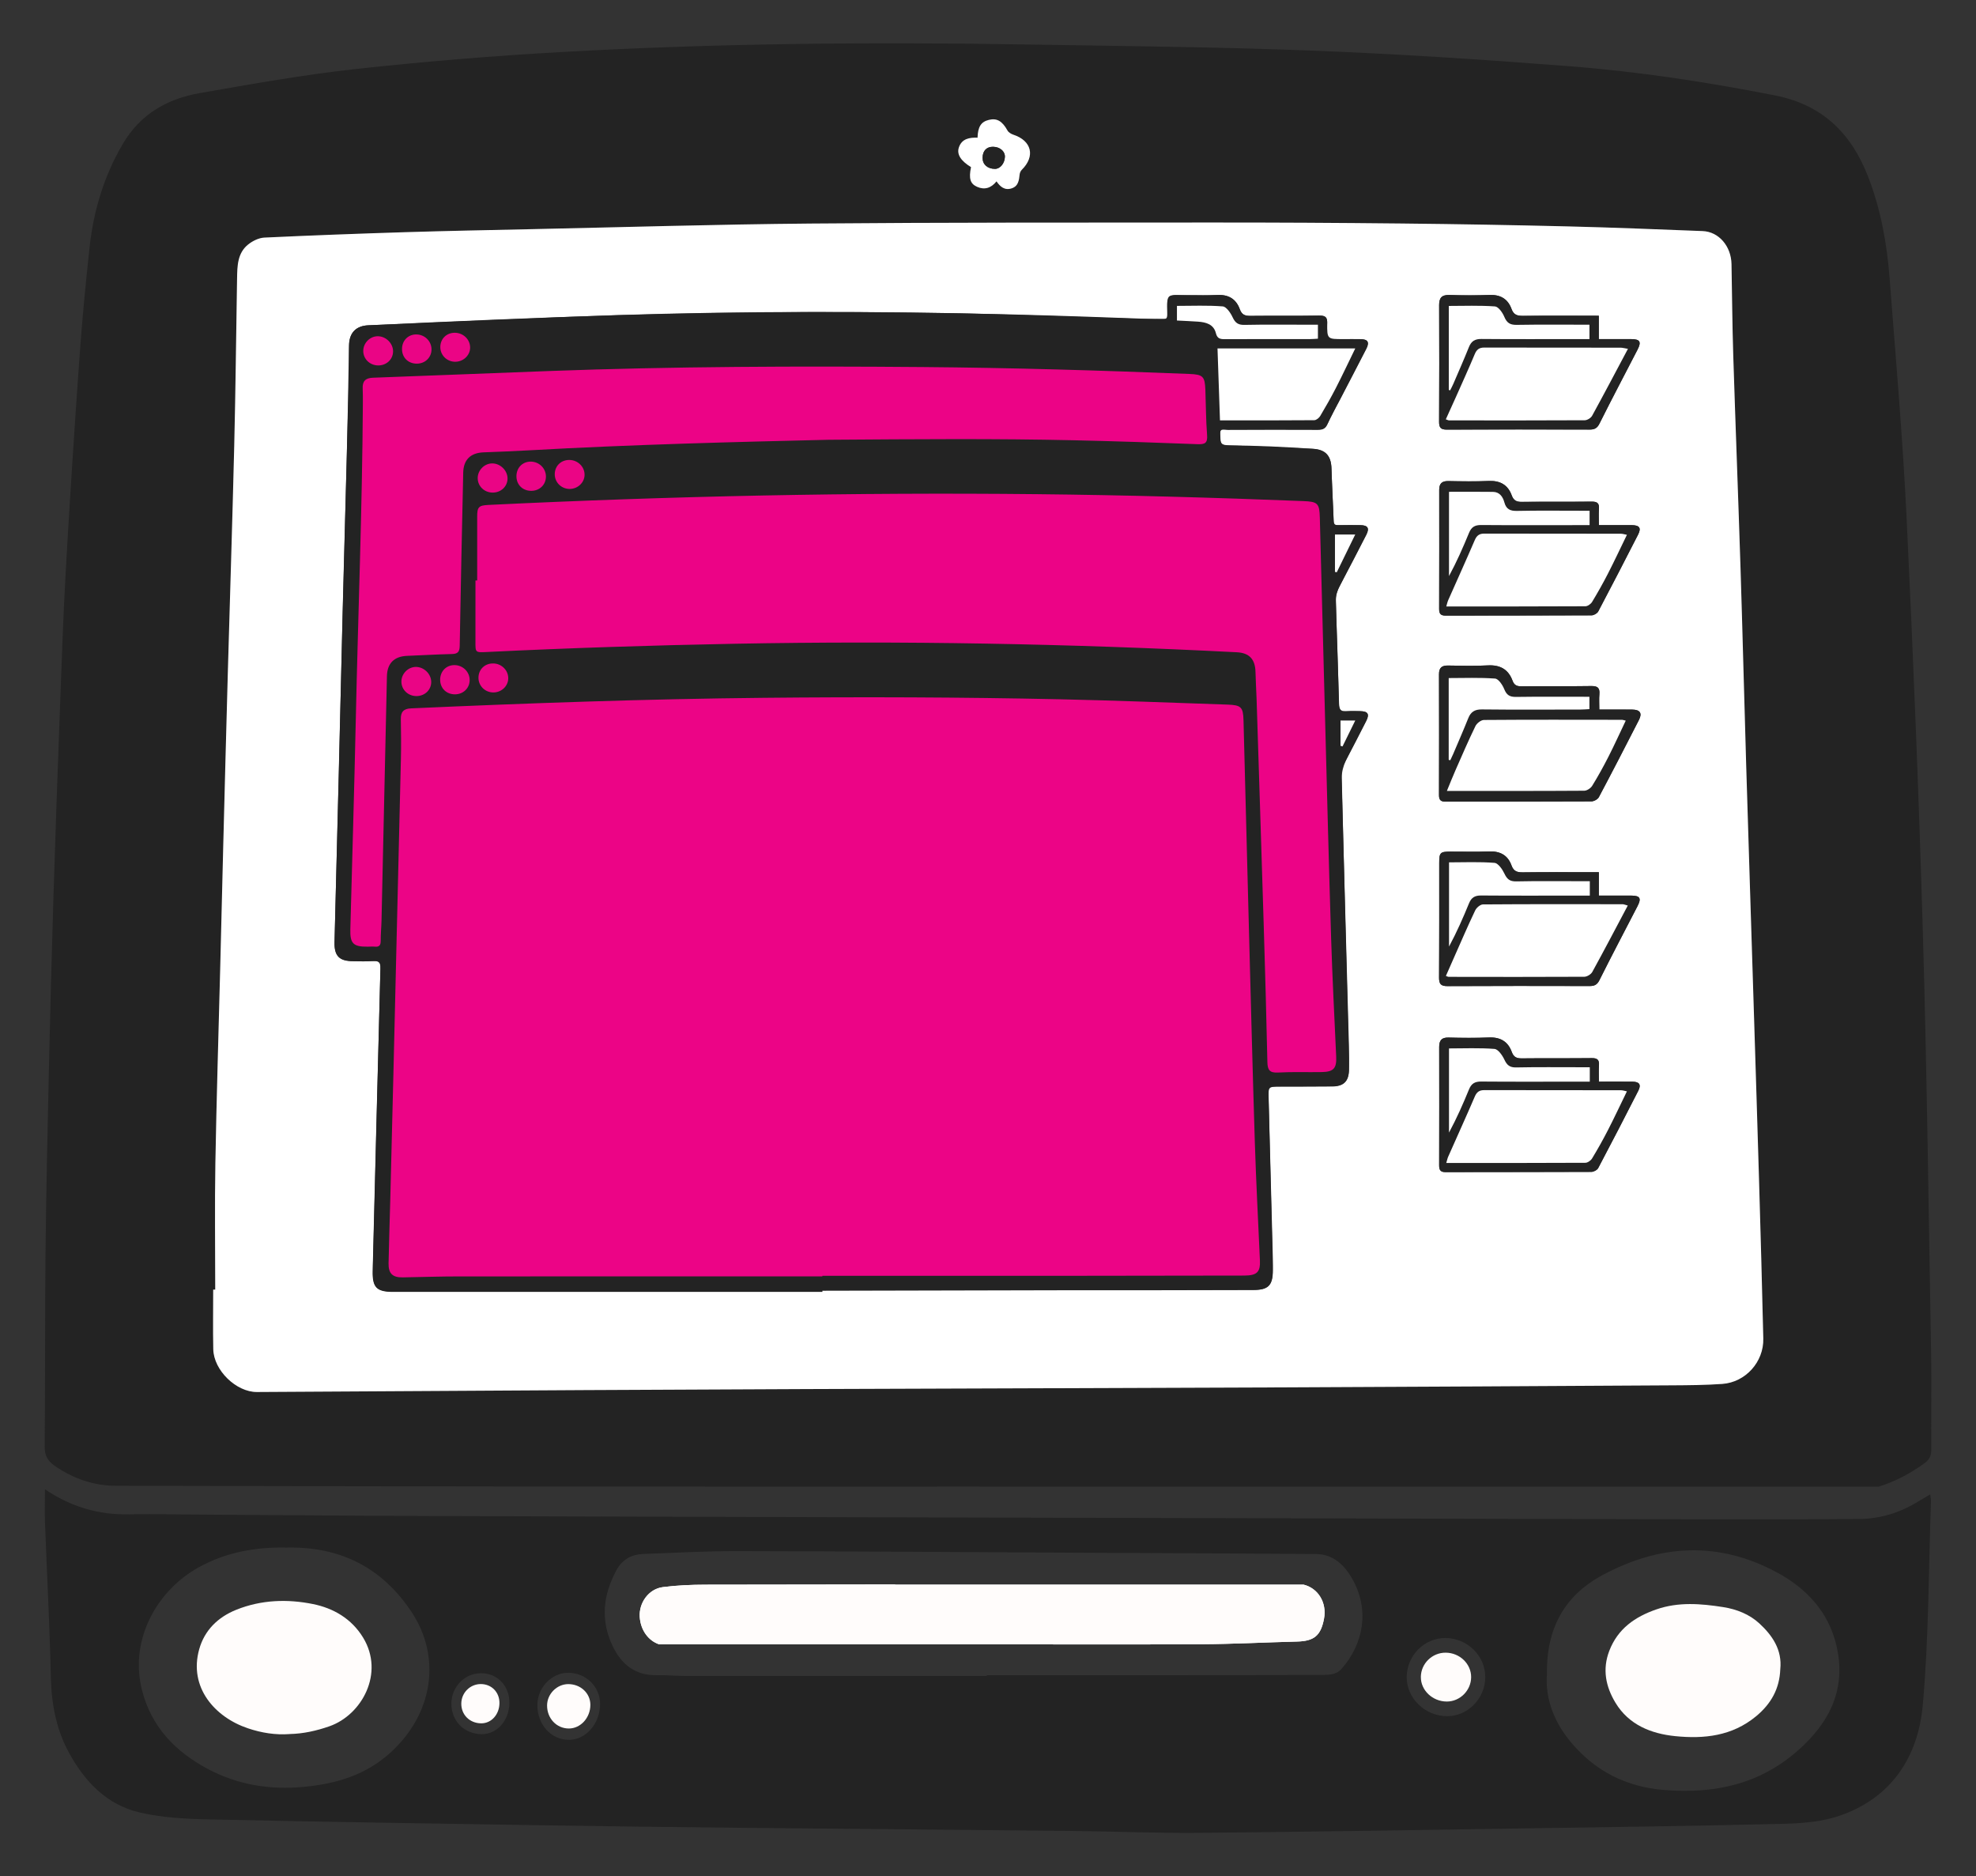<?xml version="1.0" encoding="UTF-8"?>
<svg id="Layer_1" data-name="Layer 1" xmlns="http://www.w3.org/2000/svg" version="1.1" viewBox="0 0 1243 1180">
  <rect x="0" y="0" width="1243" height="1180" fill="#333333" stroke="none"/>
  <defs>
    <style>
      .cls-1 {
        fill: #eb0585;
      }

      .cls-1, .cls-2, .cls-3, .cls-4, .cls-5, .cls-6, .cls-7, .cls-8 {
        stroke-width: 0px;
      }

      .cls-2 {
        fill: #ec0486;
      }

      .cls-3 {
        fill: #232323;
      }

      .cls-4 {
        fill: #232323;
      }

      .cls-5 {
        fill: #fffcfb;
      }

      .cls-6 {
        fill: #ec0386;
      }

      .cls-7 {
        fill: #fff;
      }

      .cls-8 {
        fill: #ea0585;
      }
    </style>
  </defs>
  <path class="cls-4" d="M1214.75,850.62c-1.54-87.46-2.59-174.94-5.13-262.38-2.54-87.42-6.07-174.83-10.26-262.19-2.42-50.4-6.83-100.71-10.7-151.03-1.68-21.79-5.51-43.15-13.47-63.76-10.66-27.59-28.92-45.41-58.68-51.26-42.87-8.43-86.01-15-129.51-18.37-53.96-4.18-108.01-7.72-162.09-9.82-59.75-2.31-119.58-2.83-179.38-3.84-97.64-1.65-195.27-.72-292.78,4.78-43.2,2.43-86.39,5.98-129.4,10.71-32.69,3.59-65.16,9.42-97.59,15.07-20.41,3.56-37.44,13.18-48.41,31.81-11.84,20.11-18.44,41.9-20.97,64.89-2.57,23.31-4.77,46.68-6.43,70.07-3.14,44.35-6.03,88.71-8.55,133.1-1.68,29.59-2.64,59.22-3.75,88.83-1.47,39.44-2.87,78.89-4.08,118.35-1.1,35.79-2.03,71.58-2.82,107.37-.86,38.63-1.73,77.26-2.13,115.89-.41,40.31-.14,80.63-.51,120.95-.05,5.59,1.93,9.05,6.18,12.01,11.65,8.11,24.49,12.61,38.72,12.64,97.14.2,194.28.4,291.42.49,83.96.08,167.91.02,251.87.02v.03c.07,0,.14-.01.22-.01h565.25c10.32-3.12,19.94-8.26,29.03-14.88,2.97-2.16,4.1-4.75,4.07-8.47-.15-20.33.25-40.66-.1-60.99ZM603.22,92.62c1.89-5.45,6.72-6.19,11.7-6.01.24-6.94,2.22-9.99,7.09-11.19,5.14-1.27,8.45.76,11.77,6.71.67,1.19,2.29,2.14,3.68,2.6,11.55,3.81,13.91,13.55,5.3,22.06-.71.7-1.24,1.86-1.35,2.86-.41,3.69-.78,7.4-4.98,8.8-4.4,1.48-7.26-.99-9.57-4.38-3.51,4.37-7.68,5.48-12.3,3.39-4.22-1.9-5.21-5.16-3.73-12.34-6.43-3.97-9.14-8.04-7.6-12.5ZM1083.38,870.39c-10.45.74-20.95.82-31.44.88-81.93.48-163.86.95-245.78,1.29-99.77.42-199.53.69-299.3,1.06-46.28.17-92.56.39-138.84.64-68.8.38-137.59.8-206.39,1.21-13.01.08-27.2-13.63-27.47-26.92-.25-12.49-.05-24.99-.05-37.48.43,0,.85,0,1.28,0,0-26.47-.37-52.95.09-79.42.71-40.62,1.99-81.24,3.02-121.86.65-25.81,1.26-51.62,1.92-77.42.93-36.13,1.86-72.27,2.87-108.4,1.33-47.95,2.9-95.9,4.06-143.85.85-34.97,1.18-69.95,1.78-104.92.14-7.88.19-16.04,7.05-21.49,2.79-2.21,6.65-4.1,10.12-4.27,29.59-1.39,59.21-2.49,88.82-3.41,25.96-.8,51.92-1.3,77.88-1.86,58.95-1.26,117.9-3.05,176.86-3.56,83.79-.73,167.59-.59,251.39-.64,40.16-.03,80.31.19,120.47.61,34.98.36,69.97.98,104.94,1.83,28.13.69,56.26,1.85,84.38,2.93,10.15.39,17.95,9.48,18.16,20.79.36,19.15.49,38.31,1.1,57.46,1.42,44.77,3.17,89.54,4.59,134.31,1.31,41.29,2.32,82.59,3.56,123.88,1.6,53.1,3.32,106.2,4.97,159.3,1.04,33.47,2.11,66.94,3.08,100.41.97,33.46,1.94,66.93,2.7,100.4.33,14.7-11.19,27.48-25.82,28.51Z"/>
  <path class="cls-4" d="M28.28,936.65c16.57,11.18,33.95,16.17,53.01,15.74,12.99-.29,25.99.05,38.99.13,50.65.32,101.29.77,151.94.94,118.77.41,237.54.69,356.32,1,143.91.37,287.82.74,431.72,1.05,36.47.08,72.93.13,109.4-.2,13-.12,25.26-3.85,36.45-10.67,2.52-1.54,5.09-3,8.09-4.77.21,1.79.52,3.07.48,4.33-1.52,42.78-1.33,85.72-5.17,128.29-2.96,32.85-20.09,58.76-53.13,69.74-11.43,3.8-24.2,4.57-36.41,4.86-55.8,1.34-111.62,2.07-167.43,2.92-65.97,1-131.95,2.12-197.93,2.71-26.8.24-53.62-.91-80.43-1.19-70.3-.73-140.59-1.29-210.89-2.01-39.31-.4-78.62-.87-117.93-1.49-71.62-1.14-143.25-2.23-214.87-3.78-14.22-.31-28.73-1.16-42.51-4.32-20.69-4.74-34.56-19.32-44.51-37.47-8.08-14.72-11.09-30.68-11.47-47.52-.74-32.45-2.47-64.87-3.69-97.31-.25-6.65-.04-13.31-.04-20.98ZM973.08,1053.28c-1.13,15.39,4.78,30.4,15.72,43.17,15.14,17.68,34.4,27.41,58.03,29.31,31.35,2.52,59.67-3.36,83.96-24.67,20.38-17.87,30.87-39.21,24.35-66.46-4.99-20.84-18.62-35.51-37.05-45.53-37.12-20.18-74.4-17.9-110.64,1.85-23.41,12.75-34.9,33.51-34.36,62.34ZM179.92,973.31c-18.71-.42-38.09,2.82-55.78,12.89-25.23,14.36-42.68,44.63-34.96,76.16,5.75,23.51,21.02,39.26,41.7,50.24,18.88,10.02,39.11,13.22,60.4,11.18,20-1.91,38.35-7.27,53.74-21,27.85-24.85,32.52-60.74,13.99-88.79-18.15-27.46-44.23-41.55-79.09-40.68ZM620.71,1054.05c0-.17,0-.33,0-.5,41.64,0,83.29.01,124.93,0,28.31-.01,56.63,0,84.94-.17,4.73-.03,9.77.29,13.42-3.89,13.54-15.51,17.71-36.55,6.89-56.09-4.92-8.89-12.02-15.94-23.05-16.04-49.45-.41-98.91-.57-148.37-.82-71.96-.37-143.91-.89-215.87-1.01-19.63-.03-39.26,1.07-58.89,1.79-7.48.27-13.29,3.45-17,10.31-8.35,15.45-10.05,31.29-2.44,47.38,5.52,11.67,14.35,18.92,28.13,18.55,5.65-.15,11.32.46,16.98.47,63.44.04,126.88.02,190.33.02ZM884.89,1054.63c-.14,13.41,11.51,24.7,25.5,24.71,12.98,0,23.86-11.15,23.92-24.53.06-13.39-11.21-24.51-24.95-24.63-13.3-.11-24.32,10.9-24.47,24.45ZM377.48,1071.79c.02-11.06-8.84-19.75-20.12-19.74-10.36.01-19.24,9.3-19.32,20.21-.09,12.33,8.61,21.96,19.83,21.96,10.69,0,19.57-10.17,19.6-22.43ZM320.43,1070.93c.1-10.66-7.54-18.62-17.87-18.6-10.2.02-18.42,8.36-18.61,18.87-.2,10.99,7.92,19.33,18.94,19.46,9.75.12,17.44-8.53,17.55-19.73Z"/>
  <path class="cls-7" d="M135.39,811.06c0-26.47-.37-52.95.09-79.42.71-40.62,1.99-81.24,3.02-121.86.65-25.81,1.26-51.62,1.92-77.42.93-36.13,1.86-72.27,2.87-108.4,1.34-47.95,2.9-95.9,4.06-143.85.85-34.97,1.18-69.95,1.78-104.92.14-7.88.19-16.04,7.05-21.49,2.79-2.21,6.65-4.1,10.12-4.27,29.59-1.39,59.21-2.49,88.82-3.41,25.95-.8,51.92-1.3,77.88-1.86,58.95-1.26,117.9-3.05,176.86-3.56,83.79-.73,167.59-.59,251.39-.64,40.16-.03,80.31.19,120.47.61,34.98.36,69.97.98,104.94,1.83,28.13.69,56.26,1.85,84.38,2.93,10.15.39,17.95,9.48,18.16,20.79.36,19.15.49,38.31,1.1,57.46,1.42,44.77,3.17,89.54,4.59,134.31,1.31,41.29,2.32,82.59,3.56,123.88,1.6,53.1,3.32,106.2,4.97,159.3,1.04,33.47,2.11,66.94,3.08,100.41.97,33.46,1.94,66.93,2.7,100.4.33,14.7-11.19,27.48-25.82,28.51-10.45.74-20.95.82-31.44.88-81.93.48-163.86.95-245.78,1.29-99.77.42-199.53.69-299.3,1.06-46.28.17-92.56.39-138.84.64-68.8.38-137.59.8-206.39,1.21-13.01.08-27.2-13.63-27.47-26.92-.25-12.49-.05-24.99-.05-37.48.43,0,.85,0,1.28,0ZM767.82,270.13c2.22,0,4.03,0,5.84,0,18.33,0,36.66-.07,54.99.04,3.19.02,5.01-.8,6.55-3.89,7.82-15.62,15.98-31.07,23.99-46.6,2.39-4.63,1.33-6.37-3.86-6.41-6.62-.05-13.25-.01-20.56-.01,0-3.48-.22-6.44.05-9.36.37-4.03-.92-5.52-5.22-5.44-14.33.26-28.66.02-42.99.19-3.44.04-5.48-.73-6.75-4.24-2.3-6.35-7.04-9.15-13.96-8.9-8.49.32-17,.28-25.49.03-4.7-.14-6.29,1.92-6.1,6.26.13,2.94.02,5.88.02,8.68-7.32,0-13.97.17-20.6-.03-39.64-1.17-79.26-2.87-118.91-3.56-78.81-1.38-157.61-.79-236.38,2.35-42.28,1.69-84.56,3.54-126.84,5.35-7.46.32-11.67,4.51-11.93,11.94-.17,4.99.05,10-.08,14.99-1.32,51.13-2.71,102.26-4,153.39-1.75,69.12-3.42,138.25-5.13,207.37-.22,8.89,2.9,12.08,11.8,12.11,5.59.02,11.17,0,17.03,0,0,2.17.03,3.49,0,4.81-1.55,62.13-3.08,124.25-4.68,186.38-.39,15.3,1.04,16.84,16.45,16.81,157.63-.37,315.27-.73,472.9-1.08,21.83-.05,43.66-.05,65.49-.13,7.91-.03,10.9-3.01,11.11-10.78.04-1.5.07-3,.04-4.5-.85-34.31-1.71-68.62-2.54-102.94-.08-3.1-.01-6.19-.01-9.47,2.1-.09,3.57-.21,5.04-.22,11.66-.04,23.33,0,34.99-.11,7.2-.07,10.26-3.22,10.47-10.39.05-1.66.09-3.33.04-5-1.55-59.46-3.16-118.92-4.55-178.39-.08-3.63.97-7.57,2.52-10.9,3.92-8.45,8.45-16.61,12.67-24.91,2.36-4.64,1.31-6.27-4.01-6.33-4.09-.04-8.17,0-12.28,0-.28-1.59-.52-2.39-.55-3.2-.73-22.48-1.53-44.96-2.03-67.44-.06-2.65,1.12-5.52,2.36-7.97,5.44-10.85,11.17-21.57,16.68-32.39,2.09-4.09.95-5.91-3.57-5.97-5.45-.08-10.9-.02-16.74-.02-.55-12.36-1.17-24.14-1.56-35.92-.26-7.77-3.78-11.7-11.58-12.05-17.13-.78-34.26-1.46-51.39-2.17-7.05-.29-7.06-.27-7-7.3,0-.64.11-1.29.24-2.69ZM1006.05,446.26c0-3.69-.21-6.68.05-9.63.34-3.91-1.05-5.22-5.07-5.16-14.64.22-29.3.04-43.94.17-2.86.03-4.57-.65-5.63-3.55-2.63-7.15-7.87-10.03-15.56-9.61-8.3.45-16.64.25-24.96.09-4-.07-5.75,1.38-5.73,5.51.08,25.3.07,50.6,0,75.9,0,2.95.9,4.18,3.97,4.18,30.63-.06,61.26,0,91.88-.16,1.61,0,3.96-1.27,4.69-2.63,8.57-16.13,16.93-32.36,25.25-48.62,2.17-4.25.66-6.44-4.28-6.48-6.63-.05-13.26-.01-20.66-.01ZM1005.73,198.58c-16.51,0-32.14-.1-47.77.07-3.58.04-5.81-.65-7.16-4.38-2.22-6.11-6.79-8.97-13.52-8.75-8.48.28-16.98.28-25.46.01-4.77-.15-6.55,1.66-6.53,6.36.11,24.47.11,48.94-.03,73.41-.02,3.69,1.12,4.91,4.84,4.89,29.96-.12,59.92-.1,89.89-.03,2.99,0,4.68-.81,6.14-3.72,7.81-15.61,15.95-31.05,23.96-46.55,2.55-4.93,1.55-6.58-4-6.62-6.6-.04-13.21,0-20.36,0v-14.68ZM1005.78,330.26c0-3.98-.19-7.14.05-10.26.27-3.55-1.17-4.55-4.61-4.51-14.65.16-29.3-.01-43.94.16-3.32.04-5.15-.86-6.33-4.1-2.39-6.57-7.26-9.34-14.35-9.05-8.48.35-16.98.24-25.46.06-4.06-.09-5.81,1.52-5.8,5.52.03,24.97.04,49.94-.04,74.91,0,2.93.9,4.19,3.99,4.18,30.63-.07,61.26-.01,91.88-.16,1.44,0,3.56-1.22,4.22-2.47,8.47-16.01,16.77-32.12,25.02-48.25,2.17-4.24.96-5.97-4-6.01-6.62-.05-13.24-.01-20.62-.01ZM1005.75,548.55c-2.69,0-4.5,0-6.31,0-13.82,0-27.63-.09-41.45.09-3.56.05-5.83-.59-7.18-4.35-2.29-6.37-7.13-9.05-14-8.79-8.14.32-16.31.06-24.47.1-6.42.03-6.99.61-7,7.25-.02,23.97.07,47.94-.1,71.91-.03,4.08,1.11,5.46,5.32,5.44,29.8-.16,59.59-.12,89.39-.05,2.97,0,4.69-.75,6.16-3.69,7.8-15.61,15.95-31.05,23.96-46.55,2.57-4.98,1.61-6.61-3.95-6.64-6.61-.04-13.21,0-20.37,0v-14.71ZM1005.78,680.26c0-3.91-.18-7.07.05-10.19.25-3.46-1-4.63-4.53-4.58-14.65.18-29.3,0-43.94.16-3.27.04-5.19-.73-6.38-4.03-2.37-6.56-7.2-9.4-14.31-9.11-8.48.34-16.98.27-25.46.05-4.43-.11-5.9,1.84-5.89,5.95.05,24.8.05,49.6-.02,74.41,0,2.86.76,4.26,3.92,4.26,30.63-.07,61.26-.01,91.88-.15,1.46,0,3.61-1.17,4.26-2.41,8.55-16.16,16.94-32.4,25.24-48.69,1.91-3.74.63-5.57-3.62-5.62-6.79-.08-13.58-.02-21.2-.02Z"/>
  <path class="cls-7" d="M626.85,114.06c-3.51,4.37-7.68,5.48-12.3,3.39-4.22-1.9-5.21-5.16-3.73-12.34-6.43-3.97-9.14-8.04-7.6-12.5,1.89-5.45,6.72-6.19,11.7-6.01.24-6.94,2.22-9.99,7.09-11.19,5.14-1.27,8.45.76,11.77,6.71.67,1.19,2.29,2.14,3.68,2.6,11.55,3.81,13.91,13.55,5.3,22.06-.71.7-1.24,1.86-1.35,2.86-.41,3.69-.78,7.4-4.98,8.8-4.4,1.48-7.26-.99-9.57-4.38ZM618.1,99.21c-.04,4.19,3.02,6.95,7.76,7,3.27.04,6.17-3.5,6.27-7.63.08-3.44-3.15-6.18-7.39-6.26-4.1-.08-6.6,2.51-6.64,6.89Z"/>
  <path class="cls-7" d="M820.07,996.63h-256.17c-.46,0-.89-.06-1.28-.15-39.59.03-79.18.08-118.78.16-8.98.02-18.02.39-26.91,1.54-8.88,1.15-15.1,9.89-14.5,18.78.56,8.29,5.45,14.97,12.25,17.2h206.43s.04,0,.06,0c44.94,0,89.89.17,134.83-.08,19.98-.11,39.95-1.18,59.93-1.68,10.69-.26,14.94-3.72,16.94-14.36,1.92-10.23-3.85-19.23-12.81-21.41Z"/>
  <path class="cls-5" d="M893.78,1054.68c.09-8.47,7.15-15.35,15.67-15.28,8.8.07,16.01,7.03,15.97,15.4-.04,8.36-7,15.34-15.31,15.33-8.96,0-16.41-7.06-16.32-15.45Z"/>
  <path class="cls-5" d="M371.37,1072.24c-.02,8.12-6.15,14.85-13.53,14.85-7.75,0-13.76-6.37-13.7-14.54.05-7.22,6.19-13.37,13.34-13.38,7.79,0,13.9,5.75,13.89,13.07Z"/>
  <path class="cls-5" d="M314.18,1071.13c-.07,7.22-5.13,12.78-11.54,12.71-7.25-.08-12.59-5.46-12.46-12.54.13-6.77,5.54-12.14,12.24-12.16,6.79-.01,11.82,5.12,11.76,11.98Z"/>
  <path class="cls-4" d="M852.53,219.12h-86.66c.52,15.09,1.03,29.97,1.56,45.26,20.05,0,39.67.05,59.28-.12,1.29-.01,3.03-1.4,3.76-2.63,3.48-5.83,6.84-11.74,9.94-17.78,4.08-7.95,7.87-16.04,12.12-24.74ZM829.04,204.22c-2.19,0-3.98,0-5.78,0-13.49,0-26.98-.16-40.47.11-4.01.08-5.81-1.33-7.45-4.85-1.27-2.74-3.92-6.6-6.21-6.78-9.54-.76-19.17-.32-28.78-.32v9.2c4.63.24,8.94.41,13.24.71,5.07.36,9.87,1.63,11.26,7.26.87,3.52,2.83,3.77,5.76,3.76,17.82-.09,35.64-.04,53.46-.05,1.6,0,3.2-.16,4.96-.26v-8.78ZM839.76,336.16v23.52c.38.07.76.15,1.14.22,3.76-7.69,7.52-15.38,11.61-23.74h-12.75ZM843.25,469.04c.42.13.84.27,1.26.4,2.56-5.21,5.12-10.42,8.01-16.29h-9.27v15.89Z"/>
  <path class="cls-4" d="M1006.05,446.26c7.4,0,14.03-.04,20.66.01,4.93.04,6.45,2.24,4.28,6.48-8.32,16.26-16.68,32.49-25.25,48.62-.72,1.36-3.08,2.62-4.69,2.63-30.63.16-61.25.09-91.88.16-3.07,0-3.98-1.22-3.97-4.18.08-25.3.09-50.6,0-75.9-.01-4.13,1.73-5.58,5.73-5.51,8.32.15,16.66.36,24.96-.09,7.69-.42,12.92,2.46,15.56,9.61,1.07,2.89,2.77,3.57,5.63,3.55,14.65-.13,29.3.06,43.94-.17,4.02-.06,5.41,1.25,5.07,5.16-.26,2.95-.05,5.94-.05,9.63ZM1022.66,453.22c-1.31-.3-1.78-.51-2.25-.51-28.98-.03-57.96-.12-86.94.1-1.84.01-4.47,2.08-5.34,3.86-4.43,9.11-8.44,18.42-12.52,27.69-1.82,4.13-3.47,8.33-5.43,13.07,29.46,0,57.93.05,86.39-.13,1.71-.01,4.06-1.57,5-3.09,3.65-5.92,7.03-12.02,10.19-18.23,3.74-7.36,7.15-14.89,10.91-22.76ZM911.31,477.9c.33.07.67.14,1,.21.61-1.3,1.25-2.59,1.82-3.92,3.18-7.49,6.45-14.94,9.47-22.49,1.63-4.07,4.12-5.6,8.66-5.54,20.62.25,41.25.11,61.88.08,1.91,0,3.82-.17,5.68-.26v-7.76c-15.64,0-30.92-.13-46.19.09-3.94.06-5.89-1.15-7.39-4.88-1.07-2.67-3.65-6.5-5.78-6.66-9.67-.72-19.42-.31-29.15-.31v51.44Z"/>
  <path class="cls-4" d="M1005.73,198.58v14.68c7.15,0,13.75-.03,20.36,0,5.55.03,6.54,1.69,4,6.62-8.01,15.51-16.15,30.95-23.96,46.55-1.46,2.92-3.15,3.73-6.14,3.72-29.96-.07-59.93-.09-89.89.03-3.72.01-4.86-1.2-4.84-4.89.14-24.47.13-48.94.03-73.41-.02-4.71,1.75-6.51,6.53-6.36,8.48.27,16.98.26,25.46-.01,6.73-.22,11.3,2.64,13.52,8.75,1.35,3.73,3.58,4.42,7.16,4.38,15.63-.17,31.26-.07,47.77-.07ZM1024.05,219.4c-2.34-.39-3.43-.73-4.53-.73-28.63-.03-57.27,0-85.9-.07-3.13,0-4.73,1.26-5.93,4.14-3.78,9.05-7.85,17.97-11.83,26.93-2.07,4.66-4.2,9.28-6.36,14.05,1.09.37,1.54.66,1.99.66,28.47.03,56.94.08,85.4-.08,1.58,0,3.86-1.42,4.63-2.83,7.5-13.65,14.74-27.43,22.53-42.07ZM911.36,245.22c.28.09.56.18.84.27.69-1.4,1.43-2.76,2.05-4.19,3.28-7.64,6.66-15.25,9.74-22.97,1.5-3.75,3.74-5.19,7.89-5.15,20.65.19,41.29.08,61.94.07,1.95,0,3.89,0,6.02,0v-9.03c-15.52,0-30.65-.15-45.78.1-4.15.07-6.19-1.23-7.79-5.07-1.09-2.63-3.71-6.37-5.87-6.53-9.68-.71-19.45-.31-29.05-.31v52.81Z"/>
  <path class="cls-4" d="M1005.78,330.26c7.38,0,14-.04,20.62.01,4.96.04,6.18,1.77,4,6.01-8.25,16.13-16.55,32.23-25.02,48.25-.66,1.25-2.78,2.47-4.22,2.47-30.63.15-61.26.09-91.88.16-3.09,0-4-1.25-3.99-4.18.08-24.97.07-49.94.04-74.91,0-4,1.74-5.6,5.8-5.52,8.49.18,16.99.29,25.46-.06,7.09-.29,11.96,2.48,14.35,9.05,1.18,3.25,3.01,4.14,6.33,4.1,14.65-.18,29.3,0,43.94-.16,3.44-.04,4.88.95,4.61,4.51-.24,3.13-.05,6.29-.05,10.26ZM1023.4,336.36c-1.6-.3-2.69-.68-3.78-.68-28.63-.04-57.27-.01-85.9-.08-3.08,0-4.74,1.13-6,4.04-5.44,12.68-11.16,25.23-16.74,37.85-.49,1.1-.71,2.31-1.19,3.92,29.58,0,58.53.04,87.48-.12,1.44,0,3.41-1.41,4.21-2.72,3.52-5.8,6.86-11.72,9.95-17.75,4.07-7.94,7.86-16.02,11.96-24.46ZM911.49,309.31v52.97c4.84-8.93,8.83-18.01,12.6-27.19,1.46-3.55,3.61-4.93,7.55-4.89,20.81.17,41.63.07,62.44.06,1.93,0,3.85,0,5.84,0v-9.04c-2.09,0-3.88,0-5.67,0-13.32,0-26.65-.17-39.96.11-4.34.09-6.83-1.07-7.99-5.38-.95-3.52-3-6.53-7.14-6.59-9.13-.14-18.27-.04-27.68-.04Z"/>
  <path class="cls-4" d="M1005.75,548.55v14.71c7.15,0,13.76-.03,20.37,0,5.56.03,6.52,1.66,3.95,6.64-8.01,15.51-16.15,30.94-23.96,46.55-1.47,2.94-3.19,3.7-6.16,3.69-29.8-.06-59.59-.11-89.39.05-4.21.02-5.35-1.36-5.32-5.44.17-23.97.08-47.94.1-71.91,0-6.64.58-7.22,7-7.25,8.16-.04,16.32.22,24.47-.1,6.88-.27,11.72,2.42,14,8.79,1.35,3.76,3.62,4.4,7.18,4.35,13.81-.18,27.63-.09,41.45-.09,1.81,0,3.63,0,6.31,0ZM1023.95,569.51c-1.92-.51-2.54-.82-3.16-.82-29.3-.03-58.6-.1-87.9.12-1.68.01-4.09,2.06-4.9,3.76-4.58,9.6-8.78,19.37-13.09,29.09-1.79,4.02-3.55,8.05-5.34,12.12,1.03.37,1.34.57,1.65.57,28.47.04,56.93.11,85.4-.05,1.72,0,4.19-1.51,5.02-3.02,7.5-13.63,14.72-27.43,22.33-41.77ZM1000.06,554.21c-2.26,0-4.06,0-5.85,0-13.49,0-26.98-.17-40.46.12-4.04.09-5.77-1.43-7.41-4.9-1.29-2.73-3.94-6.56-6.24-6.75-9.53-.76-19.15-.32-28.58-.32v52.92c4.83-8.96,8.83-18.06,12.59-27.25,1.47-3.59,3.68-4.87,7.59-4.84,20.81.17,41.63.07,62.44.06,1.92,0,3.84,0,5.92,0v-9.04Z"/>
  <path class="cls-4" d="M1005.78,680.26c7.61,0,14.4-.06,21.2.02,4.25.05,5.53,1.88,3.62,5.62-8.3,16.29-16.69,32.53-25.24,48.69-.66,1.24-2.8,2.4-4.26,2.41-30.63.14-61.26.08-91.88.15-3.16,0-3.93-1.39-3.92-4.26.07-24.8.07-49.6.02-74.41,0-4.12,1.46-6.06,5.89-5.95,8.48.22,16.99.3,25.46-.05,7.11-.29,11.94,2.56,14.31,9.11,1.19,3.3,3.11,4.07,6.38,4.03,14.65-.17,29.3.01,43.94-.16,3.53-.04,4.78,1.13,4.53,4.58-.22,3.13-.05,6.28-.05,10.19ZM1023.4,686.37c-1.58-.3-2.67-.69-3.75-.7-28.63-.04-57.27-.01-85.9-.08-3.07,0-4.75,1.1-6.01,4.02-5.44,12.68-11.16,25.23-16.75,37.85-.49,1.1-.72,2.32-1.21,3.95,29.58,0,58.53.04,87.47-.12,1.44,0,3.42-1.39,4.22-2.7,3.52-5.8,6.86-11.72,9.95-17.76,4.08-7.94,7.86-16.03,11.98-24.47ZM1000.05,671.22c-2.23,0-4.03,0-5.82,0-13.49,0-26.98-.17-40.46.12-4.03.08-5.79-1.38-7.43-4.87-1.28-2.73-3.93-6.58-6.23-6.76-9.53-.76-19.16-.32-28.61-.32v52.91c4.84-8.95,8.83-18.04,12.6-27.22,1.46-3.57,3.65-4.9,7.57-4.87,20.81.17,41.63.07,62.44.06,1.92,0,3.85,0,5.94,0v-9.04Z"/>
  <path id="_window-fill_" data-name="&amp;lt;window-fill&amp;gt;" class="cls-3" d="M517.32,812.5c-90.13,0-180.26,0-270.39,0-9.89,0-12.76-2.98-12.51-12.85,1.61-63.45,3.16-126.9,4.91-190.34.11-4.16-1.2-5.13-4.99-4.85-4.14.3-8.33.1-12.49.08-8.44-.04-11.65-3.37-11.43-11.95.92-35.97,1.89-71.94,2.77-107.91,1.07-43.47,1.95-86.94,3.14-130.4,1.25-45.63,2.58-91.25,3.18-136.89.11-8.05,4.41-12.43,12.17-12.8,52.41-2.49,104.83-4.78,157.28-6.36,82.12-2.48,164.23-2.52,246.35-.49,31.81.79,63.6,1.95,95.4,3.11,2.96.11,3.6-.62,3.54-3.41-.3-14.07-.12-11.59,12.3-11.81,6.5-.11,13.01.26,19.49-.08,6.98-.37,11.62,2.69,13.87,8.96,1.29,3.6,3.35,4.2,6.73,4.17,14.49-.16,28.99.05,43.49-.17,3.79-.06,4.81,1.09,4.76,4.79-.12,10.01.05,10.01,10.13,10,3.67,0,7.33-.05,11,.01,4.44.08,5.6,1.95,3.53,6-5.44,10.65-11,21.24-16.51,31.85-2.68,5.16-5.69,10.19-7.96,15.53-1.32,3.12-3.19,3.66-6.13,3.65-18.83-.08-37.66-.08-56.48.03-2,.01-5.44-1.61-4.88,3.1.4,3.32-.82,6.71,5.04,6.71,17.64-.02,35.27.9,52.88,2.07,8.23.54,11.85,4.3,12.07,12.62.29,10.82.97,21.63,1.31,32.45.08,2.49,1.03,3.08,3.29,3.01,4.49-.13,9-.08,13.5-.03,4.83.05,5.99,1.87,3.79,6.15-5.54,10.79-11.09,21.57-16.8,32.26-1.71,3.2-2.53,6.38-2.4,10.01.75,21.14,1.5,42.29,1.96,63.44.09,4.16,1.33,5.67,5.45,5.17,2.63-.32,5.32-.09,7.99-.05,4.83.07,5.98,1.87,3.8,6.15-4.37,8.59-8.73,17.19-13.32,25.66-1.66,3.06-2.36,6.1-2.26,9.52,1.58,56.29,3.12,112.57,4.64,168.86.14,5.16.15,10.33.05,15.49-.13,7.13-3.31,10.29-10.49,10.36-11,.11-21.99.08-32.99.1-7.24.01-7.28,0-7.08,7.49.81,31.14,1.66,62.28,2.48,93.43.13,4.83.25,9.66.22,14.49-.06,9.74-2.82,12.47-12.5,12.5-23.99.06-47.98.14-71.97.15-66.31.02-132.61,0-198.92,0,0,.35,0,.7,0,1.05Z"/>
  <path id="_right-speaker_" data-name="&amp;lt;right-speaker&amp;gt;" class="cls-5" d="M1119.88,1049.82c-.46,12.19-5.68,21.68-15.25,29.6-15.11,12.5-32.76,14.3-50.87,12.47-15.11-1.53-29.16-7.08-37.56-21.01-6.09-10.09-8.37-20.97-3.87-32.66,5.38-13.97,16.22-21.4,29.64-26.05,13.83-4.79,27.87-3.64,41.96-1.44,8.54,1.33,16.59,4.57,22.73,10.22,8.13,7.48,14.51,16.58,13.22,28.88Z"/>
  <path id="_left-speaker_" data-name="&amp;lt;left-speaker&amp;gt;" class="cls-5" d="M182.25,1090.59c-9.04.67-17.73-.75-26.25-3.61-20.8-6.96-37.45-25.72-30.67-49.8,3.32-11.8,11.64-20.1,23.38-24.8,15.73-6.29,32.11-6.79,48.16-3.56,12.8,2.58,24.27,9.17,31.53,21.08,13.65,22.4-.79,48.68-21.2,55.8-8.17,2.85-16.37,4.68-24.95,4.87Z"/>
  <path id="_window-bkgd_" data-name="&amp;lt;window-bkgd&amp;gt;" class="cls-2" d="M517.3,802.74c-76.14,0-152.28-.03-228.41.03-11.82,0-23.64.39-35.47.6-6.42.12-9.12-2.37-8.99-8.84.26-13.32.73-26.63,1.07-39.95.68-26.64,1.35-53.28,1.99-79.92,1.59-65.94,3.18-131.87,4.71-197.81.19-8.16.08-16.33-.06-24.49-.08-4.5,1.6-6.64,6.37-6.85,73.9-3.29,147.81-5.91,221.79-6.64,62.15-.62,124.29-.42,186.43.92,35.14.76,70.27,2.16,105.4,3.35,8.62.29,9.87,1.54,10.1,9.96,1.12,41.63,2.13,83.26,3.24,124.88,1.24,46.79,2.42,93.58,3.88,140.36.78,24.8,2.1,49.58,3.2,74.37.32,7.27-1.78,9.49-9.85,9.52-38.99.1-77.97.14-116.96.16-49.48.02-98.96,0-148.44,0,0,.11,0,.22,0,.33Z"/>
  <path id="_window-bkgd_-2" data-name="&amp;lt;window-bkgd&amp;gt;" class="cls-6" d="M300.17,365.08c0-13.33.02-26.65,0-39.98-.01-6.25.91-7.24,7.12-7.54,114.84-5.58,229.75-7.96,344.73-6.77,55.98.58,111.93,2.14,167.86,4.35,8.99.35,10.11,1.43,10.35,10.24,1.12,41.46,2.14,82.92,3.25,124.38,1.24,46.79,2.4,93.57,3.86,140.35.77,24.8,2.07,49.58,3.19,74.37.33,7.37-1.57,9.63-9.07,9.77-9.16.17-18.34-.23-27.48.29-5.35.31-6.63-1.66-6.73-6.59-.62-28.65-1.43-57.29-2.3-85.93-1.45-47.62-2.99-95.23-4.51-142.85-.18-5.49-.56-10.98-.67-16.47-.16-8.03-3.83-12.08-11.75-12.48-105.17-5.39-210.41-7.33-315.7-5.35-52.12.98-104.22,2.66-156.29,5.2-7.03.34-6.97.3-6.95-6.53.04-12.82.01-25.65.01-38.47.36,0,.73,0,1.09,0Z"/>
  <path id="_background_" data-name="&amp;lt;background&amp;gt;" class="cls-6" d="M521.33,276.58c-57.57,1.36-123.17,2.94-188.7,6.65-9.48.54-18.97.9-28.46,1.26-8.18.31-12.6,4.64-12.78,12.74-.78,36.31-1.62,72.61-2.21,108.92-.07,4-1.33,5.11-5.08,5.19-9.32.2-18.64.79-27.96,1.14-8.16.31-12.56,4.66-12.74,12.77-1.14,51.29-2.26,102.58-3.41,153.87-.09,4.16-.55,8.32-.5,12.48.03,2.76-.8,4.05-3.68,3.78-1.49-.14-3-.02-4.5,0-9.07.12-11.17-1.98-10.93-10.91,1.16-43.78,2.47-87.56,3.42-131.34,1.43-66.43,4.06-132.84,4.46-199.3.02-3.16.03-6.33-.11-9.49-.2-4.55,1.7-6.61,6.43-6.78,36.96-1.33,73.9-2.86,110.86-4.22,78.26-2.89,156.56-3.13,234.86-2.5,55.98.45,111.92,2.12,167.85,4.34,8.59.34,9.77,1.56,10.09,9.99.36,9.49.34,19,1.08,28.45.4,5.19-1.5,5.91-6.11,5.73-25.96-1.01-51.93-1.88-77.91-2.46-48.64-1.09-97.29-.71-153.97-.31Z"/>
  <path id="_button_" data-name="&amp;lt;button&amp;gt;" class="cls-8" d="M261.93,437.78c-5.21-.02-9.33-3.93-9.43-8.94-.1-4.99,4.09-9.34,9.03-9.4,5.1-.06,9.68,4.36,9.73,9.4.05,5.02-4.06,8.96-9.33,8.94Z"/>
  <path id="_button_-2" data-name="&amp;lt;button&amp;gt;" class="cls-8" d="M309.85,309.8c-5.2-.05-9.3-3.99-9.35-9.02-.06-4.99,4.17-9.32,9.11-9.33,5.12-.01,9.65,4.43,9.65,9.48,0,5.02-4.13,8.92-9.41,8.87Z"/>
  <path id="_button_-3" data-name="&amp;lt;button&amp;gt;" class="cls-8" d="M237.73,229.82c-5.19-.1-9.24-4.12-9.22-9.15.02-5.01,4.28-9.27,9.23-9.2,5.15.07,9.59,4.55,9.52,9.61-.07,5.02-4.24,8.85-9.53,8.75Z"/>
  <path id="_button_-4" data-name="&amp;lt;button&amp;gt;" class="cls-8" d="M295.44,427.76c-.02,5.1-4.1,8.98-9.37,8.92-5.34-.06-9.15-3.84-9.19-9.12-.04-5.33,3.8-9.28,8.99-9.26,5.31.02,9.6,4.25,9.57,9.45Z"/>
  <path id="_button_-5" data-name="&amp;lt;button&amp;gt;" class="cls-1" d="M310.53,417.26c5.31.22,9.47,4.66,9.17,9.79-.29,4.92-4.76,8.73-9.9,8.43-5.12-.29-9-4.51-8.82-9.56.19-5.19,4.26-8.88,9.55-8.65Z"/>
  <path id="_button_-6" data-name="&amp;lt;button&amp;gt;" class="cls-8" d="M343.42,299.62c.06,5.14-3.92,9.07-9.2,9.08-5.35.02-9.24-3.71-9.35-8.96-.12-5.35,3.64-9.36,8.83-9.42,5.33-.06,9.66,4.09,9.72,9.3Z"/>
  <path id="_button_-7" data-name="&amp;lt;button&amp;gt;" class="cls-1" d="M358.35,289.28c5.33.14,9.56,4.49,9.37,9.61-.18,4.89-4.62,8.81-9.75,8.61-5.13-.2-9.09-4.34-9-9.39.1-5.22,4.09-8.97,9.38-8.83Z"/>
  <path id="_button_-8" data-name="&amp;lt;button&amp;gt;" class="cls-8" d="M261.79,210.34c5.32-.02,9.63,4.17,9.65,9.37.02,5.1-4.03,9.02-9.28,9-5.36-.02-9.2-3.76-9.27-9.04-.08-5.34,3.71-9.32,8.91-9.34Z"/>
  <path id="_button_-9" data-name="&amp;lt;button&amp;gt;" class="cls-1" d="M286.36,209.29c5.32.14,9.56,4.49,9.37,9.61-.18,4.89-4.62,8.81-9.75,8.61-5.13-.2-9.09-4.34-9-9.39.1-5.22,4.09-8.97,9.37-8.83Z"/>
  <path class="cls-4" d="M618.1,99.21c.04-4.38,2.54-6.97,6.64-6.89,4.24.08,7.47,2.82,7.39,6.26-.09,4.13-3,7.66-6.27,7.63-4.74-.05-7.8-2.81-7.76-7Z"/>
  <path class="cls-5" d="M820.07,996.63h-256.17c-.46,0-.89-.06-1.28-.15-39.59.03-79.18.08-118.78.16-8.98.02-18.02.39-26.91,1.54-8.88,1.15-15.1,9.89-14.5,18.78.56,8.29,5.45,14.97,12.25,17.2h206.43s.04,0,.06,0c44.94,0,89.89.17,134.83-.08,19.98-.11,39.95-1.18,59.93-1.68,10.69-.26,14.94-3.72,16.94-14.36,1.92-10.23-3.85-19.23-12.81-21.41Z"/>
  <path class="cls-7" d="M852.53,219.12c-4.24,8.7-8.04,16.79-12.12,24.74-3.1,6.04-6.46,11.95-9.94,17.78-.73,1.23-2.47,2.62-3.76,2.63-19.61.17-39.23.12-59.28.12-.53-15.29-1.04-30.17-1.56-45.26h86.66Z"/>
  <path class="cls-7" d="M829.04,204.22v8.78c-1.76.1-3.36.26-4.96.26-17.82.02-35.64-.04-53.46.05-2.93.01-4.89-.23-5.76-3.76-1.4-5.63-6.2-6.9-11.26-7.26-4.3-.3-8.61-.47-13.24-.71v-9.2c9.61,0,19.24-.44,28.78.32,2.29.18,4.94,4.05,6.21,6.78,1.64,3.52,3.44,4.93,7.45,4.85,13.48-.28,26.98-.11,40.47-.11,1.79,0,3.59,0,5.78,0Z"/>
  <path class="cls-7" d="M839.76,336.16h12.75c-4.09,8.36-7.85,16.05-11.61,23.74-.38-.07-.76-.15-1.14-.22v-23.52Z"/>
  <path class="cls-7" d="M843.25,469.04v-15.89h9.27c-2.89,5.88-5.45,11.09-8.01,16.29-.42-.13-.84-.27-1.26-.4Z"/>
  <path class="cls-7" d="M1022.66,453.22c-3.75,7.88-7.16,15.41-10.91,22.76-3.16,6.2-6.53,12.31-10.19,18.23-.94,1.52-3.29,3.08-5,3.09-28.47.19-56.93.13-86.39.13,1.96-4.74,3.61-8.94,5.43-13.07,4.08-9.27,8.09-18.59,12.52-27.69.87-1.79,3.5-3.85,5.34-3.86,28.98-.22,57.96-.13,86.94-.1.47,0,.95.21,2.25.51Z"/>
  <path class="cls-7" d="M911.31,477.9v-51.44c9.72,0,19.48-.4,29.15.31,2.14.16,4.71,3.99,5.78,6.66,1.49,3.72,3.45,4.93,7.39,4.88,15.28-.22,30.56-.09,46.19-.09v7.76c-1.86.09-3.77.25-5.68.26-20.63.02-41.26.16-61.88-.08-4.54-.05-7.03,1.48-8.66,5.54-3.02,7.55-6.29,15.01-9.47,22.49-.56,1.32-1.21,2.61-1.82,3.92-.33-.07-.67-.14-1-.21Z"/>
  <path class="cls-7" d="M1024.05,219.4c-7.79,14.64-15.04,28.43-22.53,42.07-.77,1.41-3.05,2.82-4.63,2.83-28.47.16-56.93.11-85.4.08-.45,0-.9-.29-1.99-.66,2.16-4.77,4.29-9.4,6.36-14.05,3.98-8.96,8.05-17.89,11.83-26.93,1.2-2.88,2.8-4.15,5.93-4.14,28.63.07,57.27.04,85.9.07,1.1,0,2.19.34,4.53.73Z"/>
  <path class="cls-7" d="M911.36,245.22v-52.81c9.6,0,19.36-.4,29.05.31,2.16.16,4.77,3.89,5.87,6.53,1.6,3.84,3.64,5.14,7.79,5.07,15.13-.26,30.26-.1,45.78-.1v9.03c-2.13,0-4.08,0-6.02,0-20.65,0-41.29.12-61.94-.07-4.15-.04-6.39,1.4-7.89,5.15-3.09,7.72-6.46,15.33-9.74,22.97-.61,1.43-1.36,2.8-2.05,4.19-.28-.09-.56-.18-.84-.27Z"/>
  <path class="cls-7" d="M1023.4,336.36c-4.11,8.44-7.89,16.52-11.96,24.46-3.1,6.03-6.44,11.96-9.95,17.75-.8,1.31-2.77,2.72-4.21,2.72-28.95.16-57.9.12-87.48.12.48-1.61.7-2.82,1.19-3.92,5.58-12.62,11.3-25.17,16.74-37.85,1.25-2.91,2.92-4.05,6-4.04,28.63.06,57.27.04,85.9.08,1.09,0,2.17.38,3.78.68Z"/>
  <path class="cls-7" d="M911.49,309.31c9.41,0,18.55-.1,27.68.04,4.13.06,6.19,3.07,7.14,6.59,1.16,4.31,3.65,5.48,7.99,5.38,13.31-.29,26.64-.11,39.96-.11,1.79,0,3.59,0,5.67,0v9.04c-1.99,0-3.92,0-5.84,0-20.81,0-41.63.11-62.44-.06-3.94-.03-6.09,1.34-7.55,4.89-3.77,9.17-7.76,18.26-12.6,27.19v-52.97Z"/>
  <path class="cls-7" d="M1023.95,569.51c-7.61,14.34-14.83,28.13-22.33,41.77-.83,1.51-3.3,3.01-5.02,3.02-28.47.16-56.93.09-85.4.05-.31,0-.62-.21-1.65-.57,1.79-4.07,3.55-8.1,5.34-12.12,4.32-9.72,8.51-19.5,13.09-29.09.81-1.7,3.22-3.75,4.9-3.76,29.3-.22,58.6-.15,87.9-.12.62,0,1.24.31,3.16.82Z"/>
  <path class="cls-7" d="M1000.06,554.21v9.04c-2.08,0-4,0-5.92,0-20.81,0-41.63.11-62.44-.06-3.91-.03-6.12,1.26-7.59,4.84-3.76,9.19-7.76,18.28-12.59,27.25v-52.92c9.43,0,19.05-.44,28.58.32,2.3.18,4.95,4.02,6.24,6.75,1.64,3.47,3.37,4.98,7.41,4.9,13.48-.29,26.97-.11,40.46-.12,1.8,0,3.59,0,5.85,0Z"/>
  <path class="cls-7" d="M1023.4,686.37c-4.11,8.44-7.9,16.53-11.98,24.47-3.1,6.03-6.43,11.96-9.95,17.76-.8,1.31-2.78,2.7-4.22,2.7-28.95.16-57.89.12-87.47.12.49-1.62.72-2.84,1.21-3.95,5.58-12.62,11.3-25.17,16.75-37.85,1.26-2.93,2.94-4.03,6.01-4.02,28.63.06,57.27.04,85.9.08,1.08,0,2.17.39,3.75.7Z"/>
  <path class="cls-7" d="M1000.05,671.22v9.04c-2.09,0-4.02,0-5.94,0-20.81,0-41.63.11-62.44-.06-3.92-.03-6.11,1.3-7.57,4.87-3.76,9.18-7.76,18.27-12.6,27.22v-52.91c9.46,0,19.08-.44,28.61.32,2.3.18,4.95,4.03,6.23,6.76,1.64,3.49,3.4,4.96,7.43,4.87,13.48-.28,26.97-.11,40.46-.12,1.8,0,3.59,0,5.82,0Z"/>
</svg>
